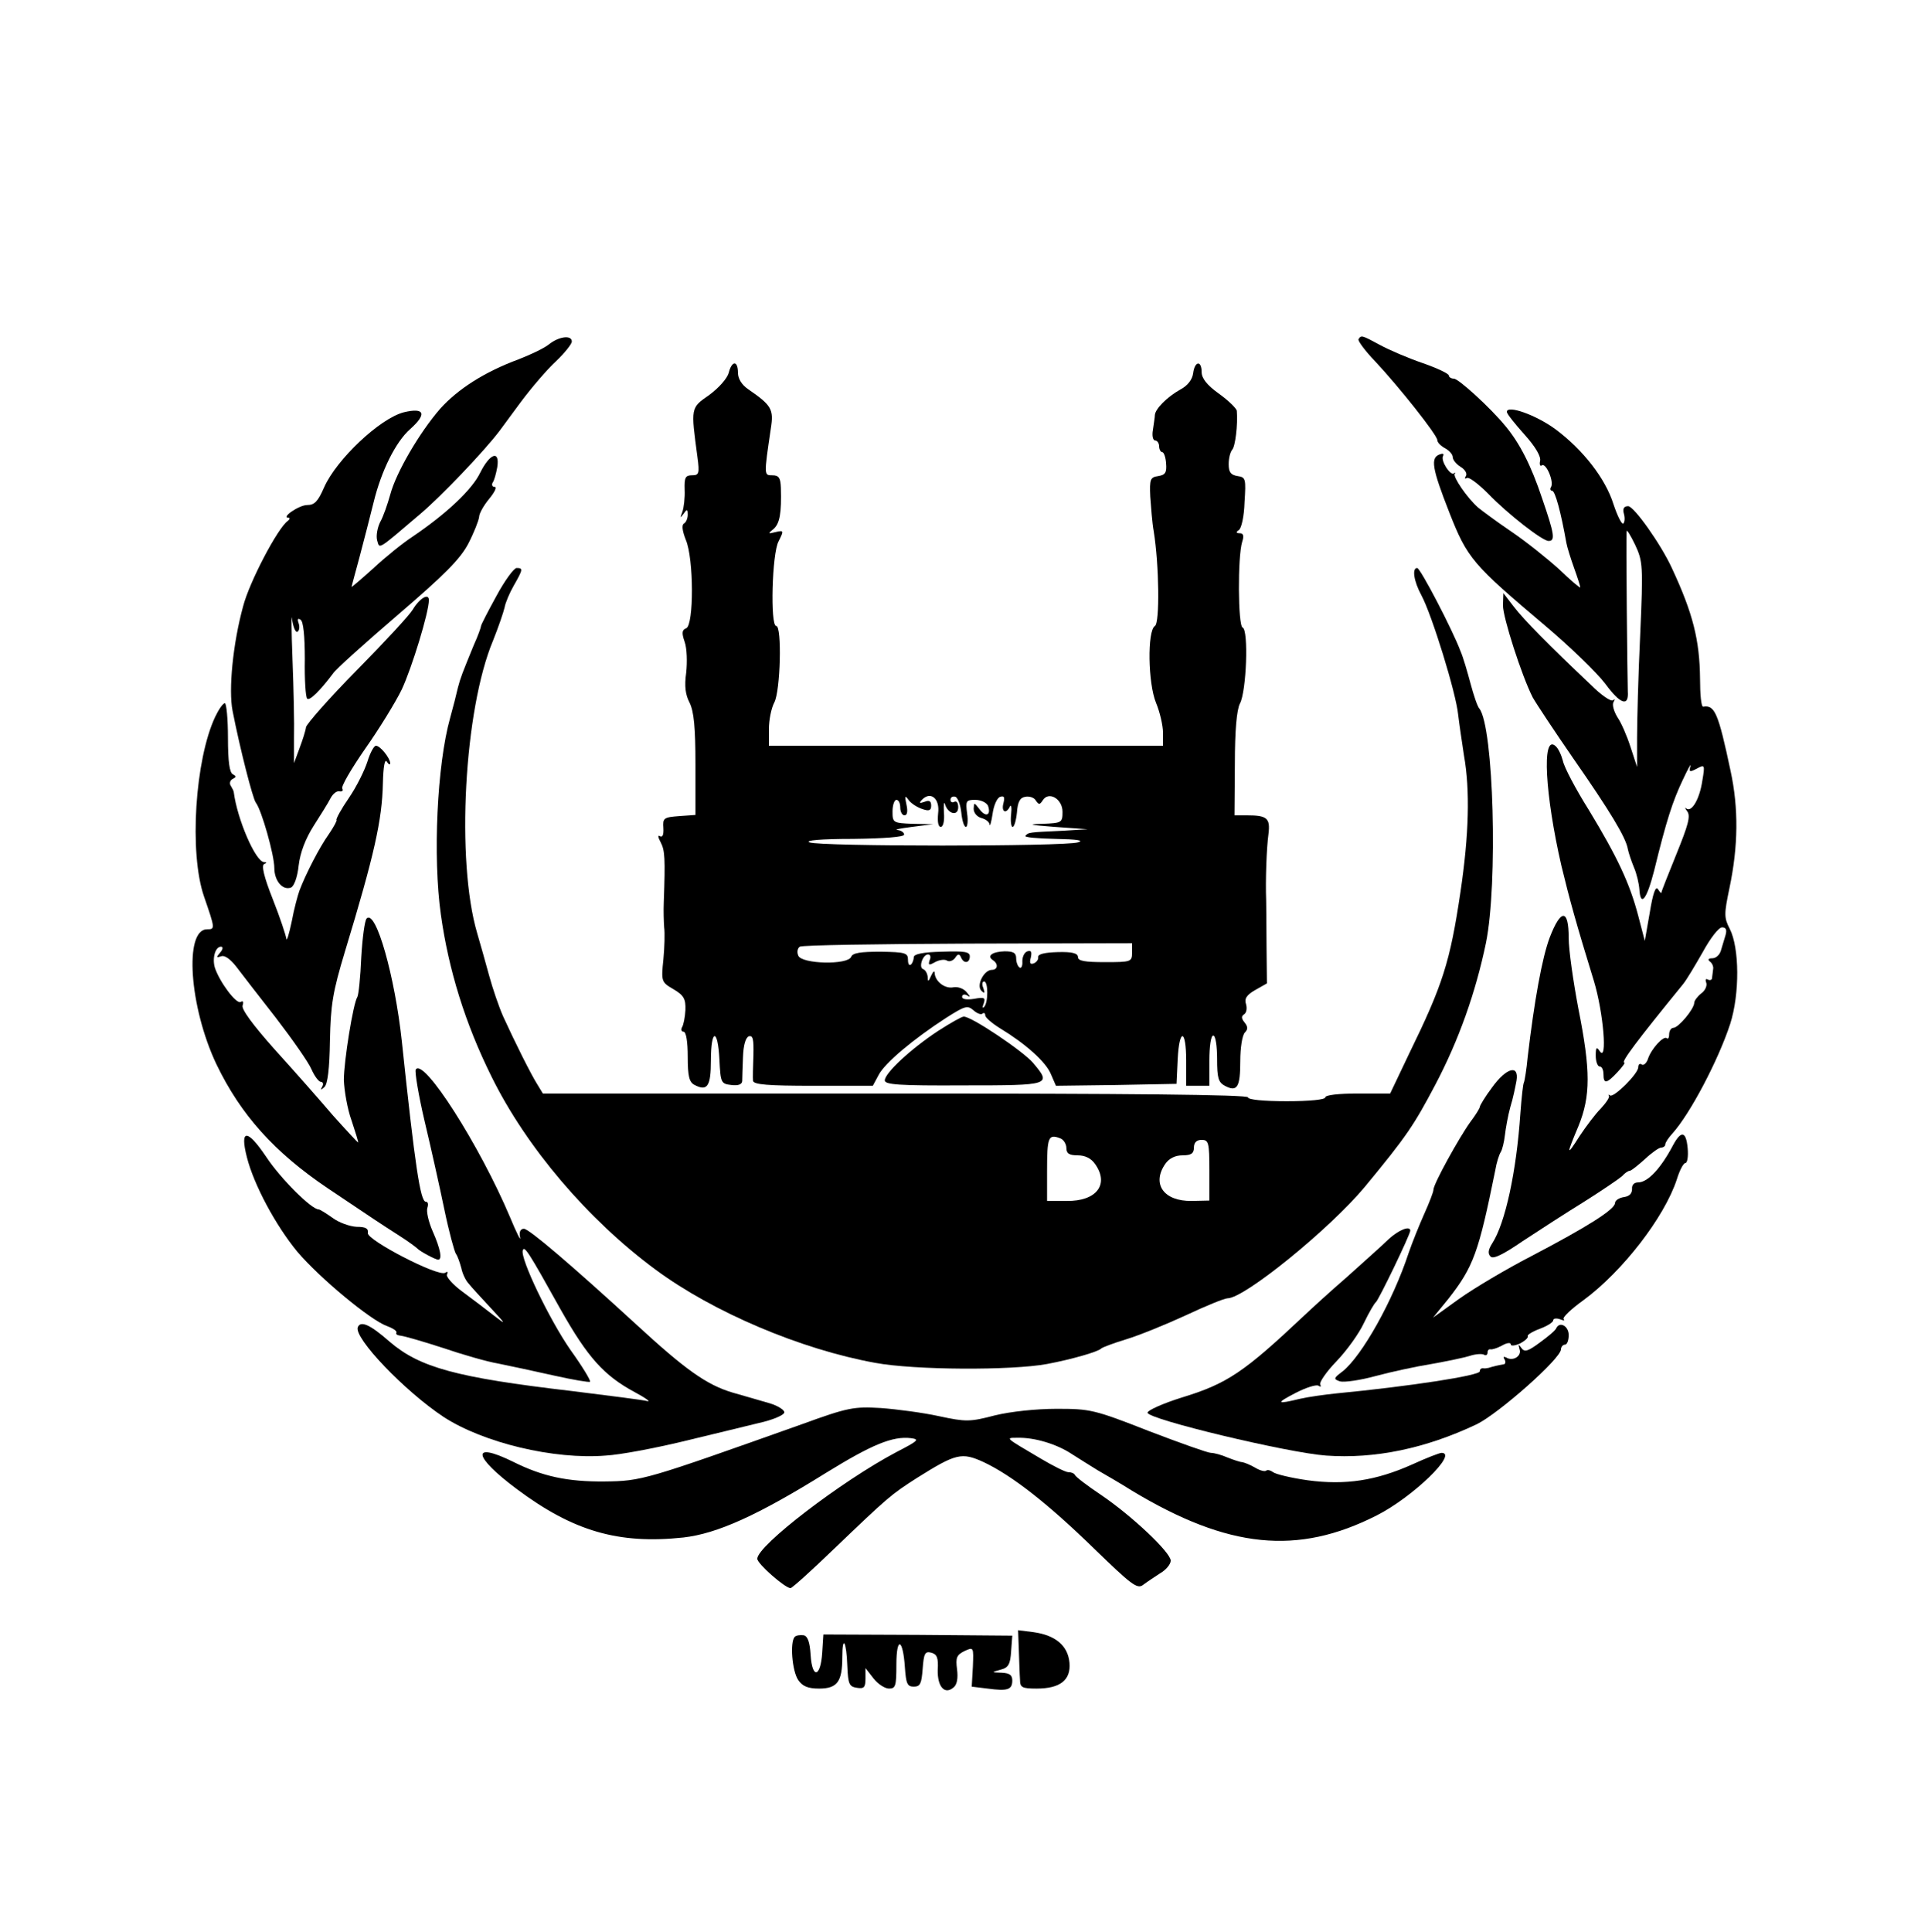 <?xml version="1.0" standalone="no"?>
<!DOCTYPE svg PUBLIC "-//W3C//DTD SVG 20010904//EN"
 "http://www.w3.org/TR/2001/REC-SVG-20010904/DTD/svg10.dtd">
<svg version="1.0" xmlns="http://www.w3.org/2000/svg"
 width="499pt" height="500pt" viewBox="0 0 499 500"
 preserveAspectRatio="xMidYMid meet">
<g transform="translate(0,500) scale(0.1,-0.1)"
fill="#000000" stroke="none">
<path d="M1421 4109 c-12 -10 -48 -27 -79 -39 -89 -33 -157 -77 -203 -128 -53
-61 -114 -165 -129 -222 -7 -25 -18 -57 -26 -71 -7 -14 -11 -35 -8 -47 7 -23
-2 -29 113 69 53 45 163 160 204 214 4 5 29 40 56 76 27 36 67 83 90 104 23
22 41 45 41 51 0 18 -34 13 -59 -7z"/>
<path d="M3516 4122 c-2 -4 17 -30 43 -57 61 -65 161 -191 161 -204 0 -6 9
-15 20 -21 11 -6 20 -16 20 -23 0 -7 9 -18 20 -25 12 -7 18 -18 14 -24 -4 -6
-3 -8 3 -5 5 3 29 -15 54 -40 51 -53 141 -123 157 -123 18 0 15 18 -17 111
-28 84 -58 143 -96 188 -38 46 -120 121 -132 121 -7 0 -13 4 -13 8 0 5 -30 19
-67 32 -38 13 -87 34 -111 47 -48 26 -49 26 -56 15z"/>
<path d="M1886 4035 c-4 -15 -26 -39 -50 -57 -49 -34 -48 -32 -31 -160 6 -44
4 -48 -14 -48 -17 0 -20 -6 -19 -37 1 -21 -2 -47 -6 -58 -6 -16 -6 -17 3 -5 9
13 11 13 11 -2 0 -9 -4 -20 -10 -23 -6 -4 -4 -19 5 -42 21 -49 21 -221 1 -229
-11 -4 -12 -12 -4 -35 6 -17 7 -52 4 -80 -5 -35 -2 -57 9 -78 11 -23 15 -63
15 -160 l0 -130 -42 -3 c-40 -3 -43 -5 -41 -31 1 -17 -2 -25 -9 -21 -6 4 -5
-3 2 -16 11 -21 12 -41 8 -155 -1 -22 0 -51 1 -65 2 -14 1 -51 -2 -83 -6 -57
-5 -59 26 -77 27 -16 32 -25 31 -54 -1 -19 -5 -39 -9 -45 -3 -6 -1 -11 4 -11
7 0 11 -26 11 -65 0 -51 4 -66 18 -73 33 -17 42 -3 42 64 0 82 18 84 22 2 3
-60 4 -63 31 -66 17 -2 27 1 28 10 0 7 1 35 2 62 1 31 7 51 15 54 11 3 13 -8
12 -49 -1 -30 -2 -60 -1 -66 1 -10 39 -13 156 -13 l154 0 15 28 c16 31 90 93
175 148 49 31 55 33 71 19 9 -8 20 -12 23 -8 4 3 7 1 7 -5 0 -5 17 -20 38 -33
66 -40 119 -87 132 -119 l13 -30 156 2 156 3 3 63 c4 82 22 80 22 -3 l0 -65
30 0 30 0 0 65 c0 37 4 65 10 65 6 0 10 -27 10 -60 0 -49 3 -61 20 -70 32 -17
40 -4 40 64 0 34 5 67 12 74 8 8 8 15 -1 26 -8 10 -9 16 -1 21 6 4 8 15 5 26
-5 14 1 24 24 37 l30 17 -1 95 c0 52 -1 106 -1 120 -2 50 1 136 6 172 5 41 -4
48 -56 48 l-32 0 1 133 c0 89 5 140 13 156 17 31 23 191 7 197 -12 5 -13 184
-1 222 5 15 3 22 -6 22 -10 0 -11 3 -3 8 7 4 14 36 15 72 4 61 3 65 -18 68
-18 3 -23 10 -23 31 0 15 4 31 9 37 8 8 15 65 12 101 -1 6 -21 26 -46 44 -31
22 -45 40 -45 56 0 31 -18 29 -22 -3 -2 -16 -14 -32 -33 -42 -34 -19 -65 -50
-66 -66 0 -6 -3 -23 -5 -38 -3 -16 0 -28 6 -28 5 0 10 -7 10 -15 0 -8 4 -15 8
-15 4 0 9 -13 10 -29 2 -24 -2 -30 -20 -33 -21 -3 -23 -8 -21 -53 2 -27 5 -68
9 -90 14 -86 16 -238 3 -245 -20 -13 -18 -148 3 -199 10 -24 18 -59 18 -77 l0
-34 -510 0 -510 0 0 43 c0 23 6 54 14 69 16 30 20 198 5 198 -16 0 -11 188 6
219 14 28 14 29 -8 24 -20 -5 -20 -4 -5 8 16 14 21 41 19 107 -1 25 -5 32 -22
32 -22 0 -22 -1 -4 121 8 50 2 60 -59 102 -16 11 -26 27 -26 42 0 33 -16 32
-24 0z m502 -1129 c17 -6 22 -3 22 9 0 12 -5 15 -17 10 -14 -5 -15 -3 -6 6 22
22 46 2 41 -36 -2 -21 0 -35 7 -35 6 0 10 15 8 38 -1 20 0 30 3 20 8 -25 34
-31 34 -7 0 11 -4 17 -10 14 -5 -3 -10 -1 -10 5 0 7 6 10 13 8 6 -3 13 -21 15
-41 2 -20 7 -37 12 -37 4 0 6 16 3 35 -4 32 -3 35 21 35 15 0 29 -7 33 -15 9
-25 -6 -31 -22 -9 -14 18 -14 18 -15 1 0 -11 9 -21 20 -24 11 -3 21 -10 21
-17 1 -6 5 7 8 28 3 22 12 42 20 44 10 3 12 -1 8 -17 -6 -22 7 -29 17 -8 3 6
5 -3 3 -20 -2 -18 0 -33 4 -33 4 0 9 17 11 37 2 28 8 39 22 41 10 2 23 -2 27
-10 8 -11 10 -11 18 1 15 24 51 4 51 -30 0 -28 -2 -29 -52 -31 -41 -1 -34 -3
32 -8 l85 -6 -65 -4 c-88 -4 -88 -4 -96 -13 -4 -4 31 -7 77 -8 57 -1 76 -4 59
-9 -34 -11 -670 -11 -695 0 -13 5 29 9 113 9 81 1 132 5 132 11 0 6 -8 11 -17
12 -10 1 7 4 37 8 l55 7 -52 1 c-52 2 -53 3 -53 32 0 17 5 30 10 30 6 0 10 -9
10 -20 0 -11 5 -20 11 -20 7 0 9 10 5 28 -5 23 -4 25 6 11 7 -9 23 -19 36 -23z
m542 -371 c0 -24 -2 -25 -70 -25 -52 0 -70 3 -70 13 0 10 -15 14 -52 13 -34
-1 -52 -5 -51 -13 1 -6 -4 -13 -11 -16 -10 -4 -12 1 -8 15 3 15 1 19 -9 16 -8
-3 -13 -14 -13 -26 1 -12 -3 -19 -7 -16 -5 3 -9 14 -9 24 0 14 -7 18 -30 18
-32 -1 -47 -12 -30 -23 14 -9 13 -25 -3 -25 -20 0 -41 -40 -27 -54 8 -8 10 -7
5 7 -4 9 -3 17 2 17 11 0 11 -55 0 -66 -4 -5 -5 0 -1 9 5 15 2 17 -25 12 -19
-3 -31 -1 -31 5 0 6 6 8 13 4 9 -6 9 -4 -1 8 -7 9 -22 15 -34 13 -22 -5 -48
15 -49 37 0 7 -4 4 -9 -7 -7 -16 -9 -17 -9 -3 -1 9 -6 18 -12 20 -12 4 -1 38
13 38 6 0 8 -7 4 -15 -4 -13 -2 -14 14 -5 11 6 25 8 31 4 6 -4 16 0 21 7 7 11
11 11 15 2 7 -18 23 -16 23 2 0 12 -14 14 -72 12 -48 -1 -73 -6 -73 -14 0 -6
-3 -15 -7 -19 -5 -4 -8 1 -8 12 0 18 -7 20 -71 21 -51 0 -72 -3 -76 -13 -8
-22 -129 -19 -137 3 -4 9 -2 19 4 23 6 4 202 7 436 8 l424 1 0 -24z"/>
<path d="M1045 3933 c-62 -16 -174 -122 -206 -194 -16 -37 -25 -46 -44 -46
-21 0 -69 -33 -48 -33 4 0 3 -4 -2 -8 -26 -18 -100 -159 -116 -222 -26 -95
-38 -215 -27 -270 19 -97 52 -226 60 -237 15 -19 48 -136 48 -169 0 -34 22
-59 43 -51 8 3 17 27 20 57 4 34 18 70 39 103 18 28 38 60 44 72 6 11 16 19
23 17 7 -1 10 2 7 7 -4 5 23 51 59 103 36 51 79 121 95 154 26 56 70 199 70
231 0 19 -24 5 -42 -25 -9 -15 -74 -85 -145 -157 -70 -71 -129 -138 -131 -147
-1 -9 -9 -34 -17 -55 l-14 -38 0 65 c1 36 -1 128 -4 205 -3 77 -3 123 -1 102
3 -20 9 -35 14 -32 5 3 6 13 3 22 -4 11 -2 14 5 9 7 -4 11 -41 11 -102 -1 -52
2 -98 6 -102 6 -7 34 21 67 65 7 11 83 79 168 152 120 103 161 144 182 184 15
29 27 60 28 69 0 9 12 30 26 47 14 17 21 31 14 31 -6 0 -8 5 -5 11 4 5 9 23
12 40 7 45 -19 36 -44 -14 -21 -44 -87 -106 -174 -165 -26 -17 -72 -54 -103
-83 -31 -28 -56 -49 -56 -48 0 2 10 38 21 79 11 41 27 104 36 140 20 82 57
156 94 189 45 40 38 57 -16 44z"/>
<path d="M3900 3934 c0 -5 21 -31 46 -59 28 -31 43 -57 40 -68 -2 -9 0 -15 5
-11 11 6 32 -44 23 -57 -3 -5 -1 -9 3 -9 8 0 23 -56 37 -135 2 -11 11 -40 20
-65 9 -25 16 -47 16 -50 0 -3 -25 18 -55 47 -31 28 -86 72 -123 97 -37 25 -76
54 -87 63 -28 25 -65 79 -60 87 3 3 2 4 -2 1 -9 -7 -35 33 -28 45 3 6 -1 7 -9
4 -24 -9 -20 -35 25 -150 47 -120 61 -135 249 -294 65 -55 134 -122 155 -150
39 -53 61 -60 58 -19 -1 28 -5 399 -3 414 0 6 10 -10 22 -35 20 -43 21 -53 13
-235 -5 -104 -8 -224 -8 -265 l0 -75 -17 52 c-9 28 -24 63 -34 77 -9 15 -14
32 -10 39 4 7 4 9 -1 5 -5 -5 -31 13 -58 40 -109 103 -174 169 -199 202 l-27
35 -1 -32 c0 -31 48 -181 77 -238 9 -16 56 -87 105 -158 94 -135 136 -204 141
-234 2 -10 9 -31 16 -48 7 -16 13 -42 14 -57 3 -46 19 -26 38 48 32 131 48
180 74 235 14 30 23 46 20 36 -4 -15 -2 -16 17 -6 20 11 21 10 14 -31 -7 -48
-28 -84 -42 -72 -4 4 -3 0 3 -8 9 -12 2 -36 -28 -110 -21 -52 -39 -97 -39
-100 0 -3 -4 1 -9 9 -6 9 -13 -11 -21 -60 l-13 -74 -17 65 c-22 84 -54 152
-128 274 -34 54 -64 111 -67 127 -4 15 -12 33 -20 39 -35 29 -26 -127 16 -310
21 -87 39 -152 84 -298 25 -82 36 -214 15 -182 -8 12 -10 9 -10 -12 0 -16 5
-28 10 -28 6 0 10 -9 10 -20 0 -26 8 -25 36 5 13 14 21 25 18 25 -10 0 33 57
152 203 9 11 31 48 51 83 19 35 41 64 50 64 10 0 13 -6 9 -20 -3 -11 -9 -29
-12 -40 -3 -11 -13 -20 -22 -20 -10 0 -13 -3 -7 -8 6 -4 10 -13 9 -19 -1 -7
-2 -18 -3 -24 0 -5 -5 -7 -11 -4 -5 3 -7 0 -4 -8 3 -8 -3 -21 -13 -28 -10 -8
-18 -19 -18 -24 0 -16 -41 -65 -54 -65 -6 0 -11 -8 -11 -17 0 -9 -3 -13 -6
-10 -8 8 -41 -28 -49 -54 -4 -11 -11 -17 -16 -14 -5 4 -9 0 -9 -7 0 -17 -64
-80 -73 -73 -4 3 -5 2 -3 -1 3 -3 -7 -18 -21 -33 -14 -14 -38 -46 -54 -70 -35
-55 -36 -52 -4 24 32 78 32 145 0 305 -13 69 -25 151 -25 183 0 75 -20 76 -49
1 -20 -53 -40 -165 -57 -309 -3 -33 -8 -63 -10 -67 -2 -3 -6 -39 -9 -80 -10
-149 -39 -284 -73 -336 -10 -16 -12 -26 -4 -34 7 -7 32 5 83 40 41 27 112 73
159 102 46 29 90 59 98 66 7 8 16 14 20 14 4 0 21 14 39 30 18 17 37 30 42 30
6 0 11 4 11 8 0 5 8 17 18 28 47 52 120 192 150 284 25 78 24 197 -1 246 -15
29 -15 38 -1 105 23 109 24 207 3 304 -32 151 -41 171 -71 166 -5 0 -8 32 -8
72 -1 100 -18 169 -73 287 -28 61 -98 160 -113 160 -11 0 -15 -6 -11 -20 3
-11 2 -22 -2 -25 -4 -2 -15 20 -25 50 -21 67 -79 141 -150 194 -50 37 -126 64
-126 45z"/>
<path d="M1285 3458 c-22 -40 -40 -75 -40 -78 0 -3 -8 -26 -19 -50 -29 -71
-34 -83 -41 -110 -3 -14 -12 -49 -20 -78 -34 -121 -45 -360 -24 -509 20 -143
63 -282 131 -419 90 -183 250 -371 425 -500 149 -110 375 -206 568 -241 102
-19 353 -20 445 -3 64 12 133 32 140 40 3 3 32 14 65 24 33 10 102 38 154 62
51 24 100 44 108 44 44 0 265 180 355 288 109 132 127 159 183 265 60 114 104
237 131 367 31 153 20 558 -17 606 -5 5 -15 35 -23 65 -8 30 -19 68 -26 84
-21 56 -104 215 -112 215 -14 0 -9 -34 11 -71 27 -50 90 -254 95 -309 3 -25
10 -72 15 -105 16 -90 13 -205 -9 -353 -27 -182 -46 -241 -133 -419 l-49 -103
-84 0 c-49 0 -84 -4 -84 -10 0 -6 -40 -10 -100 -10 -60 0 -100 4 -100 10 0 7
-311 10 -913 10 l-912 0 -14 23 c-16 25 -59 111 -89 177 -11 25 -27 72 -36
105 -9 33 -23 83 -31 110 -55 187 -34 578 41 757 14 35 27 73 30 86 2 12 13
38 24 57 24 42 24 45 7 45 -7 0 -31 -33 -52 -72z m1459 -1404 c9 -3 16 -15 16
-25 0 -14 7 -19 29 -19 20 0 35 -8 45 -22 38 -53 4 -97 -73 -96 l-51 0 0 77
c0 88 3 97 34 85z m386 -82 l0 -79 -46 -1 c-72 -1 -104 44 -68 96 10 14 25 22
45 22 22 0 29 5 29 20 0 13 7 20 20 20 18 0 20 -7 20 -78z"/>
<path d="M557 3145 c-52 -110 -68 -352 -29 -465 29 -84 29 -85 8 -85 -60 0
-46 -201 24 -349 63 -131 150 -228 288 -321 119 -80 137 -92 187 -124 22 -14
42 -29 45 -32 6 -7 47 -29 54 -29 11 0 6 28 -14 73 -11 25 -17 52 -14 61 3 9
2 16 -4 16 -14 0 -28 93 -62 415 -18 168 -67 342 -91 318 -5 -5 -11 -50 -14
-101 -2 -51 -7 -97 -10 -102 -11 -17 -35 -167 -35 -215 1 -27 9 -75 20 -105
10 -30 18 -56 17 -57 -1 0 -30 31 -65 70 -34 40 -102 117 -151 171 -57 64 -87
105 -83 114 3 9 1 13 -5 9 -11 -7 -55 52 -67 89 -7 24 1 54 16 54 6 0 5 -7 -2
-15 -11 -13 -10 -14 2 -10 9 4 24 -7 39 -26 13 -17 59 -77 103 -133 43 -56 85
-116 92 -133 8 -18 19 -33 25 -33 5 0 7 -6 3 -12 -5 -10 -4 -10 6 -1 8 8 13
47 14 120 2 93 7 125 39 231 76 250 96 340 98 435 1 43 5 64 10 56 5 -8 9 -9
9 -4 -1 14 -26 45 -37 45 -5 0 -15 -18 -22 -41 -7 -22 -28 -65 -48 -94 -20
-29 -34 -55 -32 -57 2 -1 -7 -18 -20 -37 -23 -32 -59 -101 -76 -146 -4 -11
-14 -47 -20 -80 -7 -33 -13 -53 -14 -44 -1 8 -16 54 -35 102 -23 58 -30 88
-22 91 7 3 7 5 -1 5 -22 2 -69 111 -78 181 0 3 -4 10 -8 17 -4 6 -1 14 5 17
10 5 10 7 1 12 -9 4 -13 33 -13 95 0 49 -4 89 -8 89 -5 0 -16 -16 -25 -35z"/>
<path d="M2428 2332 c-70 -46 -138 -109 -138 -128 0 -11 35 -14 205 -13 225 0
227 1 179 58 -25 30 -162 122 -180 120 -5 0 -35 -17 -66 -37z"/>
<path d="M1076 2232 c-3 -5 7 -66 23 -134 16 -67 39 -170 51 -228 12 -58 26
-109 30 -115 4 -5 10 -22 14 -37 3 -15 12 -33 19 -40 6 -8 32 -36 57 -63 40
-43 41 -45 10 -21 -19 15 -56 43 -83 63 -26 19 -44 40 -40 45 3 7 1 8 -5 4
-18 -11 -203 85 -200 103 2 12 -6 16 -29 16 -18 1 -46 11 -62 23 -17 12 -33
22 -36 22 -19 0 -99 80 -136 136 -49 73 -69 73 -50 -1 18 -71 74 -176 131
-245 57 -67 189 -177 232 -192 16 -6 26 -13 24 -17 -3 -4 3 -7 12 -8 9 -1 58
-15 107 -31 50 -17 115 -36 145 -41 30 -6 95 -20 144 -31 49 -11 91 -18 93
-16 3 2 -20 40 -51 83 -54 78 -130 236 -123 257 4 13 14 -2 98 -153 70 -124
112 -171 192 -214 28 -15 43 -26 32 -23 -11 3 -99 14 -195 26 -300 35 -394 61
-472 128 -50 44 -75 55 -82 37 -10 -28 121 -165 222 -232 103 -67 286 -111
420 -100 37 2 126 19 197 36 72 17 160 39 198 48 37 8 67 21 67 28 0 6 -17 17
-37 23 -21 6 -65 19 -97 28 -67 20 -122 59 -250 177 -167 153 -277 247 -290
247 -9 0 -13 -8 -10 -22 3 -13 -9 11 -26 52 -78 185 -224 414 -244 382z"/>
<path d="M3862 2186 c-18 -24 -32 -47 -32 -51 0 -3 -11 -21 -24 -38 -29 -40
-96 -161 -96 -176 0 -6 -11 -34 -24 -63 -13 -29 -31 -74 -40 -100 -41 -125
-121 -267 -171 -307 -24 -18 -24 -20 -7 -26 11 -3 53 3 93 14 41 11 106 25
144 31 39 7 83 16 99 21 15 5 32 6 37 3 5 -3 9 0 9 5 0 6 3 10 8 9 4 -1 17 3
30 10 12 7 22 8 22 3 0 -5 10 -4 24 2 13 7 22 15 20 19 -2 3 12 12 31 19 19 7
35 17 35 22 0 5 8 6 17 3 10 -4 14 -4 10 0 -4 4 19 26 51 49 101 74 210 215
242 313 7 23 17 42 22 42 5 0 8 17 6 38 -4 45 -17 47 -38 8 -31 -59 -65 -96
-90 -96 -11 0 -17 -7 -16 -17 0 -12 -7 -19 -21 -21 -13 -2 -23 -9 -23 -15 0
-17 -72 -62 -215 -137 -66 -34 -150 -84 -188 -111 l-68 -49 40 49 c65 83 78
120 121 332 3 19 10 41 14 47 4 6 9 26 11 44 2 18 8 51 14 73 7 22 13 52 16
68 7 43 -26 34 -63 -17z"/>
<path d="M3594 1793 c-16 -16 -65 -59 -108 -98 -44 -38 -93 -83 -111 -100
-156 -147 -199 -176 -317 -212 -48 -15 -88 -33 -88 -39 0 -17 364 -104 462
-111 126 -9 257 18 390 81 57 28 218 170 218 194 0 6 5 12 10 12 6 0 10 11 10
25 0 23 -23 36 -32 18 -1 -5 -20 -21 -42 -37 -31 -23 -40 -26 -48 -15 -8 11
-9 11 -5 -3 6 -18 -18 -32 -35 -21 -7 3 -8 1 -4 -5 4 -7 2 -13 -3 -13 -12 -2
-26 -5 -38 -9 -5 -1 -11 -2 -15 -1 -5 0 -8 -3 -8 -8 0 -11 -183 -39 -370 -57
-30 -3 -73 -9 -95 -14 -62 -15 -64 -12 -12 15 27 14 53 22 59 19 6 -4 8 -3 5
3 -3 5 15 32 42 60 26 27 58 71 71 99 13 27 27 51 31 54 7 5 89 175 89 185 0
14 -30 2 -56 -22z"/>
<path d="M2075 1314 c-405 -144 -414 -147 -510 -148 -96 -1 -161 13 -237 51
-110 54 -104 14 10 -71 146 -109 263 -143 431 -125 87 10 192 57 370 168 117
72 171 95 219 89 23 -3 18 -7 -38 -36 -142 -75 -360 -242 -360 -276 0 -13 72
-76 86 -76 4 0 55 46 113 102 141 135 147 140 214 183 102 64 116 67 173 41
74 -35 167 -108 287 -225 94 -91 110 -104 125 -93 9 7 29 20 44 30 16 9 28 24
28 33 0 21 -99 115 -180 170 -36 24 -66 47 -68 52 -2 4 -9 7 -17 7 -7 0 -39
16 -71 35 -95 56 -93 54 -59 54 42 1 100 -16 139 -42 19 -12 49 -31 67 -42 19
-11 59 -34 89 -53 249 -150 428 -168 633 -64 93 47 212 162 168 162 -5 0 -39
-13 -76 -30 -94 -42 -173 -54 -270 -41 -43 6 -84 16 -90 21 -7 5 -14 7 -18 4
-3 -3 -16 0 -29 8 -12 7 -27 13 -33 14 -5 0 -23 6 -38 12 -16 7 -35 12 -43 12
-8 0 -81 26 -162 57 -140 55 -151 57 -237 57 -53 0 -119 -7 -160 -17 -65 -17
-75 -17 -145 -2 -41 9 -109 18 -150 21 -70 4 -84 2 -205 -42z"/>
<path d="M2637 728 c1 -29 2 -63 3 -75 0 -20 5 -23 43 -23 61 0 89 22 85 67
-4 44 -36 71 -93 79 l-40 5 2 -53z"/>
<path d="M2057 764 c-13 -13 -7 -89 9 -112 11 -16 25 -22 54 -22 47 0 60 18
60 81 0 60 11 41 13 -23 2 -47 5 -53 25 -56 18 -3 22 1 22 24 l0 27 21 -27
c11 -14 29 -26 40 -26 17 0 19 7 19 62 0 74 17 68 22 -7 3 -42 6 -50 23 -50
17 0 20 8 23 46 3 40 6 46 22 42 15 -4 19 -13 17 -45 -1 -43 18 -65 41 -45 9
7 12 24 9 47 -4 30 -1 37 19 47 24 11 24 11 22 -40 l-3 -52 41 -5 c52 -7 64
-3 64 21 0 14 -7 19 -27 20 -28 1 -28 1 -3 8 20 5 25 14 27 48 l3 40 -245 2
-244 1 -3 -47 c-4 -64 -26 -69 -30 -6 -2 34 -8 49 -18 51 -9 1 -19 0 -23 -4z"/>
</g>
</svg>
